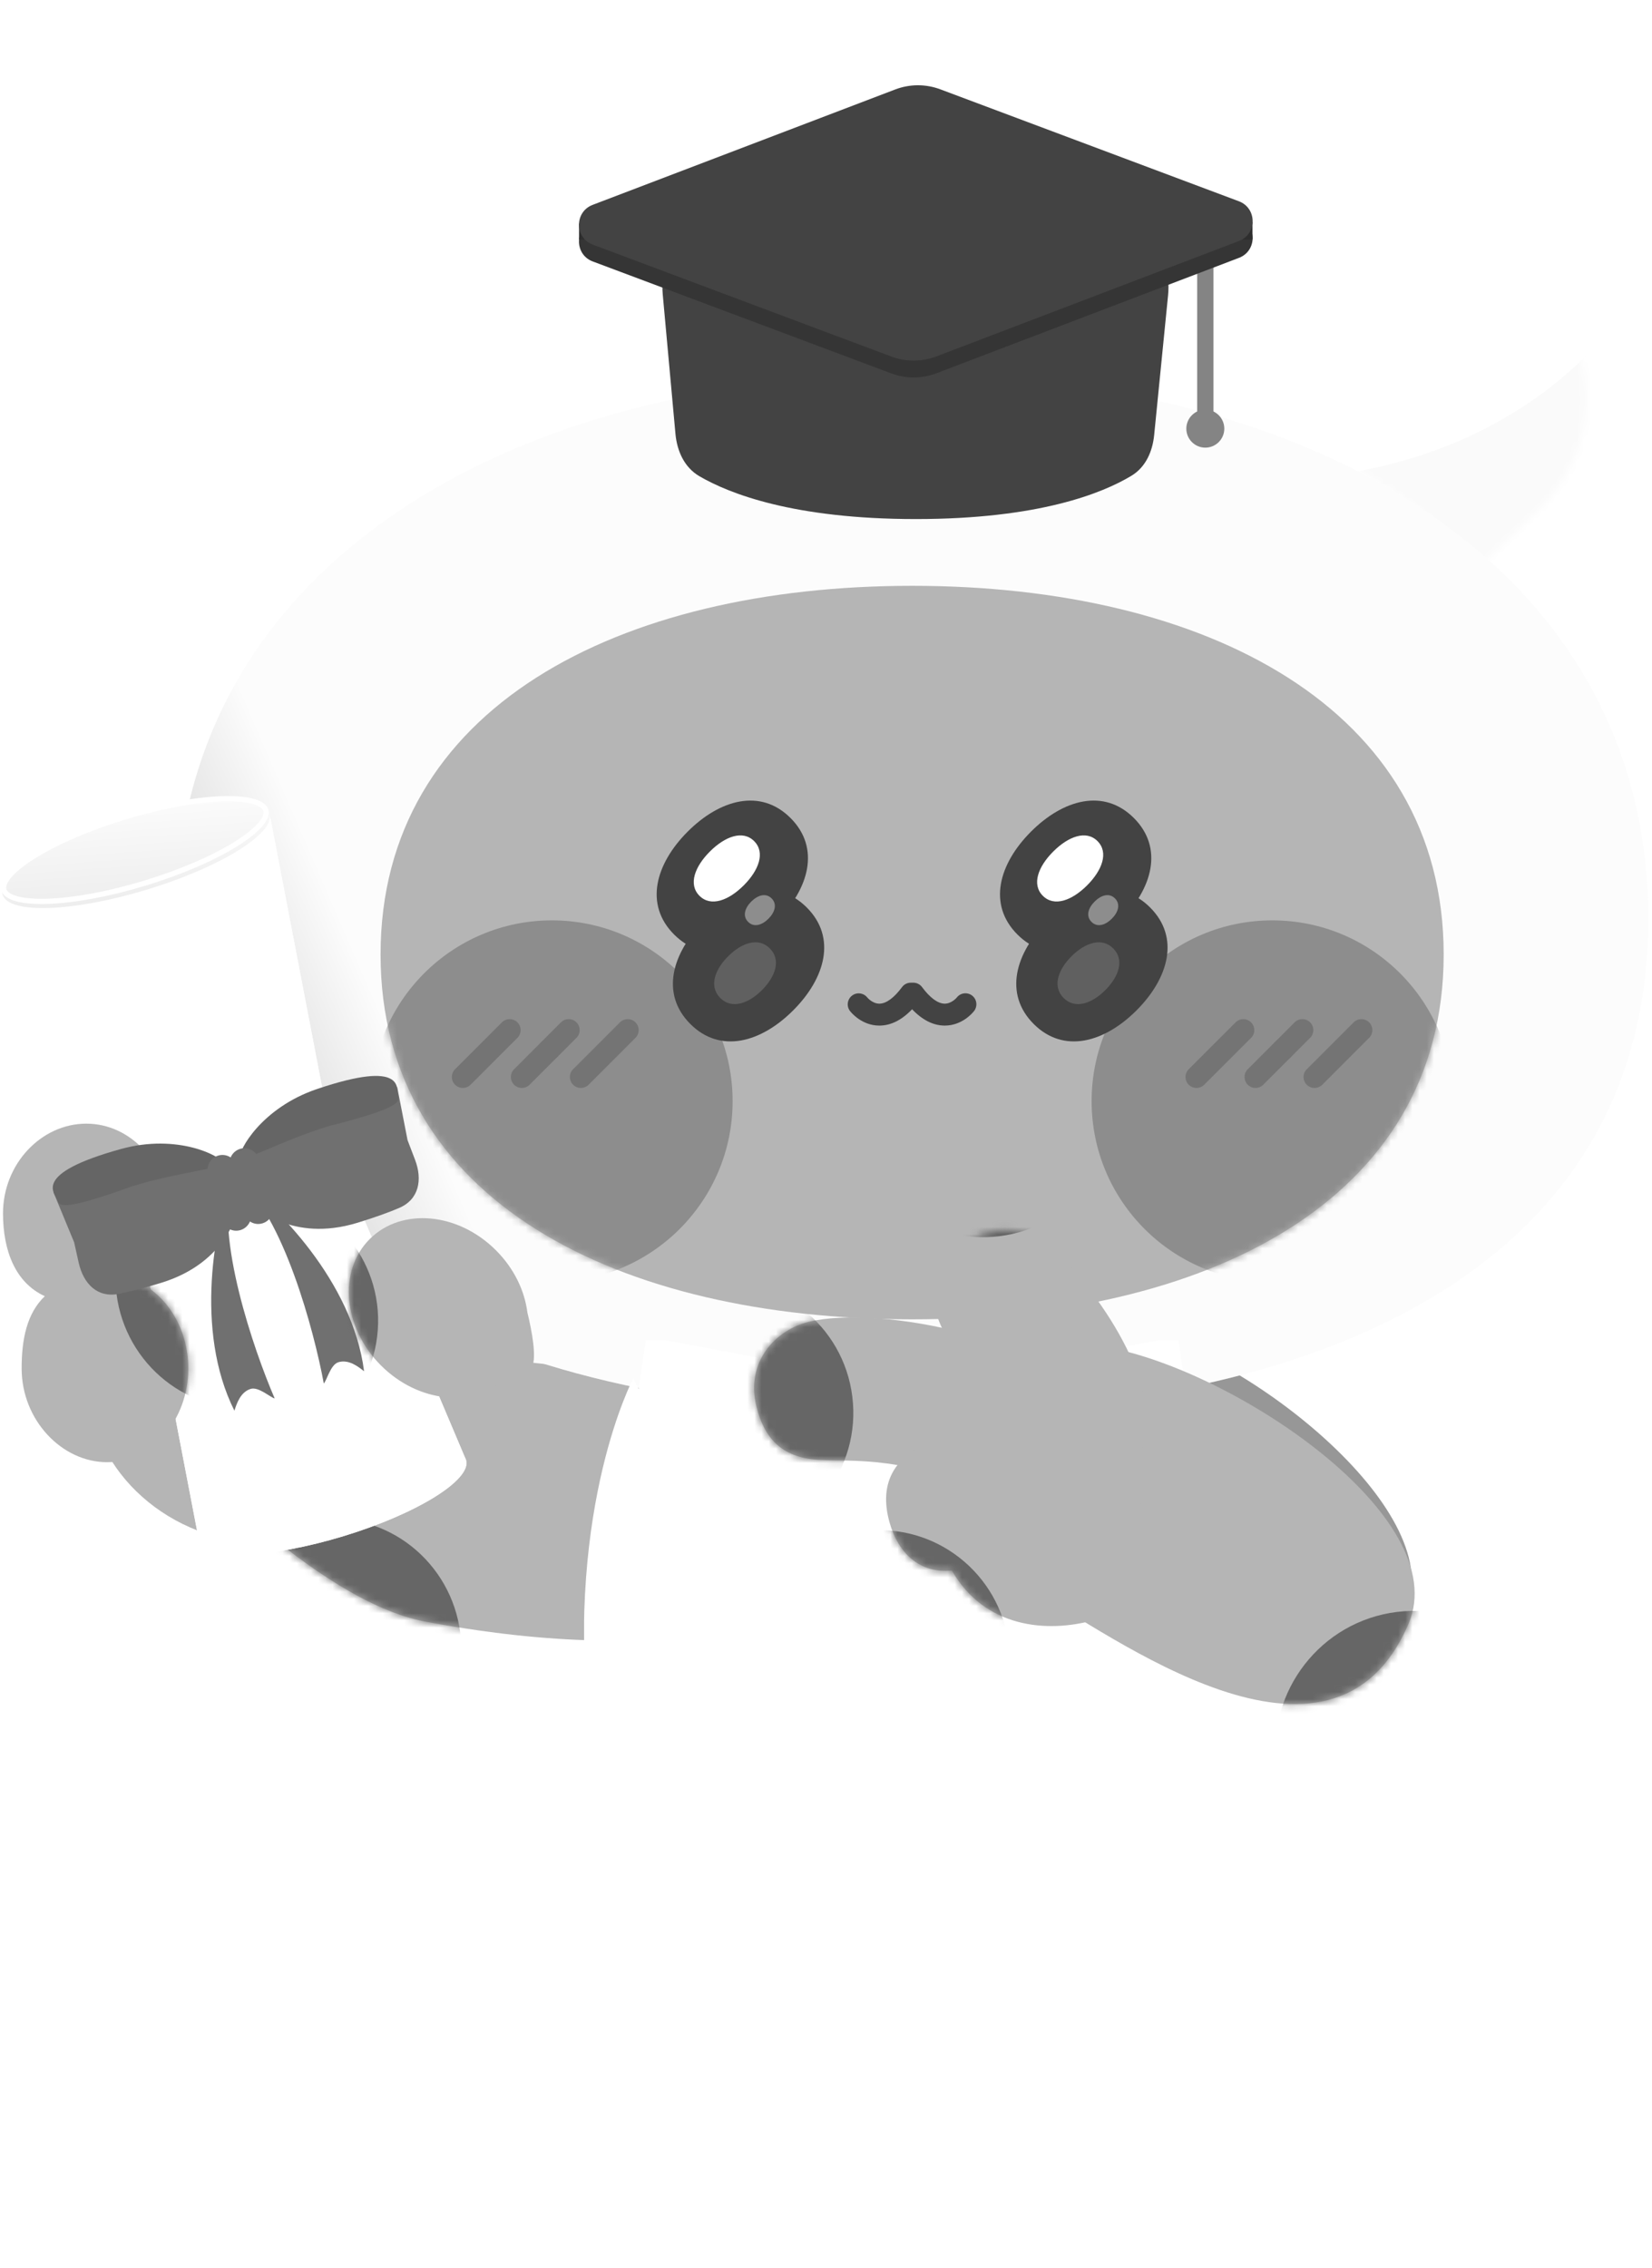 <svg width="231" height="317" viewBox="0 0 231 317" fill="none" xmlns="http://www.w3.org/2000/svg">
<path d="M196.231 225.904C203.445 212.527 176.413 190.719 160.13 186.243C119.171 174.983 136.36 209.847 147.727 217.357C156.782 223.34 184.065 248.463 196.231 225.904Z" fill="#979797"/>
<path d="M59.544 226.686C44.168 223.833 24.868 202.893 18.54 196.312L45.876 171.508L72.805 190.3L104.851 193.782L103.377 229.074C90.701 229.074 80.448 230.565 59.544 226.686Z" fill="#B5B5B5"/>
<mask id="mask0_604_11485" style="mask-type:alpha" maskUnits="userSpaceOnUse" x="18" y="171" width="87" height="59">
<path d="M59.544 226.686C44.168 223.833 24.868 202.893 18.54 196.312L45.876 171.508L72.805 190.3L104.851 193.782L103.377 229.074C90.701 229.074 80.448 230.565 59.544 226.686Z" fill="#946555"/>
</mask>
<g mask="url(#mask0_604_11485)">
<g filter="url(#filter0_f_604_11485)">
<path d="M44.08 248.683C54.046 249.923 63.125 242.803 64.358 232.779C65.591 222.755 58.511 213.624 48.545 212.384C38.579 211.144 29.5 218.264 28.267 228.288C27.034 238.311 34.114 247.443 44.08 248.683Z" fill="#666666"/>
</g>
</g>
<path d="M215.72 40.865C208.34 33.19 196.629 32.197 188.125 38.029C187.54 28.091 180.061 19.587 169.822 18.079C159.991 16.634 150.745 22.093 146.992 30.798C144.671 21.234 135.971 14.227 125.714 14.417C113.862 14.65 104.442 24.448 104.675 36.3L105.218 63.873C105.448 75.581 115.012 84.915 126.671 84.915C126.815 84.915 126.959 84.915 127.103 84.912C133.865 84.78 139.832 81.53 143.671 76.562C146.753 82.428 152.496 86.795 159.552 87.834C160.613 87.991 161.665 88.064 162.705 88.064C162.947 88.064 163.189 88.055 163.431 88.049C163.882 88.629 164.37 89.19 164.888 89.729C169.101 94.114 174.728 96.319 180.364 96.319C186 96.319 191.075 94.329 195.237 90.327L215.116 71.214C223.663 62.999 223.929 49.409 215.714 40.862L215.72 40.865Z" fill="white"/>
<mask id="mask1_604_11485" style="mask-type:luminance" maskUnits="userSpaceOnUse" x="104" y="14" width="118" height="65">
<path d="M207.103 78.991L215.192 71.214C223.738 62.999 224.005 49.409 215.79 40.862C208.409 33.187 196.698 32.194 188.195 38.026C187.609 28.088 180.13 19.584 169.891 18.076C160.06 16.631 150.815 22.09 147.061 30.795C144.74 21.234 136.041 14.227 125.783 14.417C113.932 14.65 104.511 24.448 104.744 36.3L105.027 50.595C110.828 49.976 116.796 49.663 122.889 49.663C157.699 49.663 188.474 59.871 207.103 78.991Z" fill="white"/>
</mask>
<g mask="url(#mask1_604_11485)">
<path d="M103.695 19.885C112.008 62.466 187.789 85.924 223.228 48.271L228.506 91.57L80.884 71.104L103.695 19.885Z" fill="#FAFAFA"/>
</g>
<path d="M230.481 128.433C230.481 177.242 184.392 197.569 127.54 197.569C70.688 197.569 24.6 177.242 24.6 128.433C24.6 79.624 70.688 52.403 127.54 52.403C184.392 52.403 230.481 79.624 230.481 128.433Z" fill="white"/>
<path d="M230.481 128.433C230.481 177.242 184.392 197.569 127.54 197.569C70.688 197.569 24.6 177.242 24.6 128.433C24.6 79.624 70.688 52.403 127.54 52.403C184.392 52.403 230.481 79.624 230.481 128.433Z" fill="url(#paint0_linear_604_11485)" fill-opacity="0.2"/>
<path d="M201.87 133.42C201.87 167.893 168.593 184.418 127.543 184.418C86.492 184.418 53.215 167.893 53.215 133.42C53.215 98.947 86.492 81.885 127.543 81.885C168.593 81.885 201.87 98.944 201.87 133.42Z" fill="#B5B5B5"/>
<mask id="mask2_604_11485" style="mask-type:luminance" maskUnits="userSpaceOnUse" x="53" y="81" width="149" height="104">
<path d="M201.87 133.421C201.87 167.894 168.593 184.419 127.543 184.419C86.492 184.419 53.215 167.894 53.215 133.421C53.215 98.948 86.492 81.886 127.543 81.886C168.593 81.886 201.87 98.944 201.87 133.421Z" fill="white"/>
</mask>
<g mask="url(#mask2_604_11485)">
<path d="M77.175 179.185C91.13 179.185 102.442 167.872 102.442 153.917C102.442 139.963 91.13 128.65 77.175 128.65C63.22 128.65 51.907 139.963 51.907 153.917C51.907 167.872 63.22 179.185 77.175 179.185Z" fill="#8D8D8D"/>
<path d="M177.908 179.185C191.863 179.185 203.176 167.872 203.176 153.917C203.176 139.962 191.863 128.65 177.908 128.65C163.953 128.65 152.641 139.962 152.641 153.917C152.641 167.872 163.953 179.185 177.908 179.185Z" fill="#8D8D8D"/>
</g>
<path d="M108.639 128.725C104.144 133.221 98.45 134.818 94.258 130.626C90.066 126.435 91.663 120.743 96.159 116.245C100.654 111.749 106.349 110.152 110.541 114.344C114.732 118.535 113.135 124.227 108.639 128.725Z" fill="#434343"/>
<path d="M110.911 141.232C106.415 145.728 100.721 147.325 96.529 143.134C92.337 138.942 93.935 133.25 98.43 128.752C102.926 124.257 108.62 122.659 112.812 126.851C117.004 131.043 115.406 136.734 110.911 141.232Z" fill="#434343"/>
<path d="M103.995 123.761C101.885 125.871 99.395 126.806 97.807 125.217C96.218 123.629 97.151 121.139 99.263 119.029C101.373 116.92 103.863 115.984 105.452 117.573C107.04 119.161 106.108 121.651 103.995 123.761Z" fill="white"/>
<path opacity="0.2" d="M106.547 138.402C104.634 140.316 102.303 141.092 100.715 139.503C99.126 137.915 99.902 135.584 101.816 133.671C103.729 131.757 106.059 130.981 107.648 132.57C109.236 134.158 108.46 136.489 106.547 138.402Z" fill="#D3D3D3"/>
<path d="M107.453 128.422C106.545 129.33 105.416 129.67 104.61 128.863C103.803 128.057 104.144 126.925 105.051 126.021C105.959 125.116 107.088 124.773 107.894 125.579C108.701 126.386 108.36 127.517 107.453 128.422Z" fill="#8D8D8D"/>
<path d="M156.648 128.725C152.153 133.22 146.458 134.818 142.266 130.626C138.075 126.434 139.672 120.743 144.168 116.244C148.663 111.746 154.357 110.151 158.549 114.343C162.741 118.535 161.144 124.226 156.648 128.725Z" fill="#434343"/>
<path d="M158.922 141.232C154.426 145.727 148.732 147.325 144.54 143.133C140.348 138.941 141.946 133.25 146.441 128.751C150.937 124.256 156.631 122.658 160.823 126.85C165.015 131.042 163.417 136.733 158.922 141.232Z" fill="#434343"/>
<path d="M152.008 123.76C149.898 125.87 147.408 126.805 145.82 125.216C144.231 123.628 145.163 121.138 147.276 119.028C149.386 116.919 151.876 115.983 153.464 117.572C155.053 119.16 154.12 121.65 152.008 123.76Z" fill="white"/>
<path opacity="0.2" d="M154.559 138.402C152.645 140.315 150.315 141.091 148.726 139.503C147.138 137.914 147.914 135.584 149.827 133.67C151.741 131.757 154.071 130.981 155.66 132.569C157.248 134.158 156.472 136.488 154.559 138.402Z" fill="#D3D3D3"/>
<path d="M155.464 128.421C154.557 129.329 153.428 129.669 152.622 128.863C151.815 128.056 152.156 126.925 153.063 126.02C153.971 125.113 155.099 124.772 155.906 125.579C156.712 126.385 156.372 127.517 155.464 128.421Z" fill="#8D8D8D"/>
<path d="M132.119 143.359C132.101 143.359 132.086 143.359 132.067 143.359C130.488 143.344 128.97 142.577 127.538 141.075C126.106 142.577 124.588 143.344 123.009 143.359C122.994 143.359 122.975 143.359 122.957 143.359C120.507 143.359 119.022 141.535 118.86 141.326C118.342 140.658 118.464 139.695 119.133 139.173C119.798 138.658 120.755 138.775 121.273 139.434C121.307 139.474 122.003 140.293 122.96 140.293C122.972 140.293 122.984 140.293 122.997 140.293C123.941 140.271 125.024 139.471 126.13 137.981C126.419 137.591 126.876 137.361 127.36 137.361H127.704C128.188 137.361 128.645 137.591 128.933 137.981C130.04 139.471 131.123 140.271 132.067 140.293C132.079 140.293 132.092 140.293 132.104 140.293C133.079 140.293 133.784 139.443 133.79 139.434C134.309 138.766 135.269 138.649 135.937 139.167C136.605 139.685 136.722 140.654 136.204 141.326C136.041 141.535 134.557 143.359 132.107 143.359H132.119Z" fill="#434343"/>
<path d="M167.304 152.076C166.912 152.076 166.519 151.926 166.219 151.628C165.621 151.03 165.621 150.058 166.219 149.46L172.772 142.907C173.37 142.309 174.342 142.309 174.94 142.907C175.538 143.505 175.538 144.477 174.94 145.075L168.387 151.628C168.086 151.929 167.694 152.076 167.301 152.076H167.304Z" fill="#747474"/>
<path d="M175.558 152.076C175.166 152.076 174.773 151.925 174.473 151.628C173.875 151.03 173.875 150.058 174.473 149.46L178.272 145.661C178.87 145.063 179.842 145.063 180.44 145.661C181.038 146.259 181.038 147.231 180.44 147.829L176.641 151.628C176.34 151.928 175.948 152.076 175.555 152.076H175.558Z" fill="#747474"/>
<path d="M179.357 148.277C178.965 148.277 178.572 148.127 178.272 147.83C177.674 147.232 177.674 146.26 178.272 145.662L181.028 142.905C181.626 142.307 182.598 142.307 183.196 142.905C183.794 143.503 183.794 144.475 183.196 145.073L180.44 147.83C180.139 148.13 179.747 148.277 179.354 148.277H179.357Z" fill="#747474"/>
<path d="M183.81 152.076C183.418 152.076 183.025 151.926 182.725 151.628C182.127 151.03 182.127 150.058 182.725 149.46L189.278 142.907C189.876 142.309 190.848 142.309 191.446 142.907C192.044 143.505 192.044 144.477 191.446 145.075L184.893 151.628C184.592 151.929 184.2 152.076 183.807 152.076H183.81Z" fill="#747474"/>
<path d="M64.716 152.076C64.323 152.076 63.931 151.926 63.63 151.628C63.032 151.03 63.032 150.058 63.63 149.46L70.183 142.907C70.781 142.309 71.753 142.309 72.351 142.907C72.949 143.505 72.949 144.477 72.351 145.075L65.798 151.628C65.498 151.929 65.105 152.076 64.713 152.076H64.716Z" fill="#747474"/>
<path d="M72.971 152.076C72.578 152.076 72.186 151.926 71.885 151.628C71.287 151.03 71.287 150.058 71.885 149.46L75.684 145.661C76.282 145.063 77.254 145.063 77.852 145.661C78.45 146.259 78.45 147.231 77.852 147.829L74.053 151.628C73.752 151.929 73.36 152.076 72.968 152.076H72.971Z" fill="#747474"/>
<path d="M76.766 148.277C76.374 148.277 75.981 148.127 75.681 147.83C75.083 147.232 75.083 146.26 75.681 145.662L78.438 142.905C79.036 142.307 80.008 142.307 80.606 142.905C81.204 143.503 81.204 144.475 80.606 145.073L77.849 147.83C77.548 148.13 77.156 148.277 76.763 148.277H76.766Z" fill="#747474"/>
<path d="M81.222 152.076C80.829 152.076 80.436 151.926 80.136 151.628C79.538 151.03 79.538 150.058 80.136 149.46L86.689 142.907C87.287 142.309 88.259 142.309 88.857 142.907C89.455 143.505 89.455 144.477 88.857 145.075L82.304 151.628C82.003 151.929 81.611 152.076 81.218 152.076H81.222Z" fill="#747474"/>
<g clip-path="url(#clip0_604_11485)">
<path d="M166.539 192.682C166.539 192.682 166.27 193.206 165.791 194.157L164.706 186.849L127.543 193.804L90.381 186.849L89.296 194.157C88.817 193.206 88.547 192.682 88.547 192.682C88.547 192.682 79.192 210.315 82.267 240.975C82.573 244.027 100.492 279.925 104.495 260.977C106.781 267.765 98.873 247.327 106.583 250.11C115.415 253.299 109.638 257.651 109.362 250.11L127.543 263.98L145.724 250.11C145.448 257.651 149.949 256.333 158.781 253.147C189.326 242.12 166.539 192.682 166.539 192.682Z" fill="white"/>
</g>
<ellipse cx="35.694" cy="194.702" rx="20.83" ry="23.511" transform="rotate(-73.96 35.694 194.702)" fill="#B5B5B5"/>
<path fill-rule="evenodd" clip-rule="evenodd" d="M37.689 113.711L0.361 125.06L18.881 168.793L27.782 215.141C27.791 215.24 27.809 215.337 27.838 215.432L27.838 215.433L27.838 215.433C27.838 215.433 27.838 215.433 27.838 215.433C28.673 218.18 37.706 217.865 48.014 214.732C58.322 211.598 66.001 206.831 65.166 204.084C65.137 203.988 65.098 203.896 65.049 203.808L46.647 160.351L37.689 113.711Z" fill="white"/>
<path fill-rule="evenodd" clip-rule="evenodd" d="M37.689 113.711L0.361 125.06L18.881 168.793L27.782 215.141C27.791 215.24 27.809 215.337 27.838 215.432L27.838 215.433L27.838 215.433C27.838 215.433 27.838 215.433 27.838 215.433C28.673 218.18 37.706 217.865 48.014 214.732C58.322 211.598 66.001 206.831 65.166 204.084C65.137 203.988 65.098 203.896 65.049 203.808L46.647 160.351L37.689 113.711Z" fill="url(#paint1_linear_604_11485)"/>
<path d="M32.779 197.188C27.112 185.908 30.107 170.789 32.45 165.059C30.061 172.813 35.427 188.568 38.409 195.476C37.815 195.349 36.16 193.805 35.059 194.14C33.654 194.567 33.109 196.132 32.779 197.188Z" fill="#707070"/>
<path d="M50.907 191.676C49.337 179.151 38.433 168.258 33.297 164.802C39.598 169.914 43.909 185.989 45.277 193.388C45.7 192.952 46.215 190.748 47.316 190.413C48.721 189.986 50.046 190.983 50.907 191.676Z" fill="#707070"/>
<mask id="mask3_604_11485" style="mask-type:alpha" maskUnits="userSpaceOnUse" x="33" y="164" width="18" height="30">
<path d="M50.907 191.676C49.337 179.15 38.433 168.258 33.297 164.802C39.598 169.914 43.909 185.989 45.277 193.388C45.7 192.952 46.215 190.748 47.316 190.413C48.721 189.986 50.046 190.982 50.907 191.676Z" fill="#FC5C5C"/>
</mask>
<g mask="url(#mask3_604_11485)">
<g filter="url(#filter1_f_604_11485)">
<ellipse cx="50.695" cy="208.486" rx="20.644" ry="12.194" transform="rotate(-16.911 50.695 208.486)" fill="white"/>
</g>
</g>
<mask id="mask4_604_11485" style="mask-type:alpha" maskUnits="userSpaceOnUse" x="29" y="165" width="10" height="33">
<path d="M32.78 197.187C27.113 185.907 30.108 170.789 32.452 165.059C30.062 172.813 35.428 188.567 38.41 195.475C37.816 195.349 36.161 193.804 35.06 194.139C33.655 194.566 33.11 196.132 32.78 197.187Z" fill="#FC5C5C"/>
</mask>
<g mask="url(#mask4_604_11485)">
<g filter="url(#filter2_f_604_11485)">
<ellipse cx="20.644" cy="12.194" rx="20.644" ry="12.194" transform="matrix(-0.957 0.291 0.291 0.957 58.517 193.361)" fill="white"/>
</g>
</g>
<ellipse cx="19.026" cy="119.385" rx="19.508" ry="5.197" transform="rotate(-16.911 19.026 119.385)" fill="url(#paint2_linear_604_11485)"/>
<path d="M37.172 113.253C37.324 113.751 37.111 114.43 36.367 115.289C35.638 116.132 34.469 117.06 32.931 118.015C29.861 119.92 25.396 121.884 20.263 123.445C15.13 125.005 10.328 125.859 6.716 125.985C4.908 126.048 3.42 125.927 2.345 125.633C1.249 125.334 0.694 124.887 0.543 124.39C0.391 123.892 0.604 123.212 1.348 122.353C2.077 121.511 3.246 120.582 4.784 119.628C7.854 117.722 12.319 115.758 17.452 114.198C22.584 112.637 27.387 111.783 30.999 111.657C32.807 111.595 34.295 111.715 35.37 112.009C36.466 112.309 37.021 112.755 37.172 113.253Z" stroke="white" stroke-width="0.73"/>
<mask id="mask5_604_11485" style="mask-type:alpha" maskUnits="userSpaceOnUse" x="27" y="202" width="39" height="16">
<path d="M65.168 204.085C66.003 206.831 58.324 211.598 48.016 214.732C37.708 217.866 28.675 218.18 27.84 215.434C27.005 212.688 34.684 207.921 44.992 204.787C55.3 201.653 64.333 201.339 65.168 204.085Z" fill="#FFF5E9"/>
</mask>
<g mask="url(#mask5_604_11485)">
</g>
<mask id="mask6_604_11485" style="mask-type:alpha" maskUnits="userSpaceOnUse" x="12" y="155" width="41" height="20">
<rect x="12.921" y="166.367" width="39.015" height="8.859" transform="rotate(-16.911 12.921 166.367)" fill="#E74747"/>
</mask>
<g mask="url(#mask6_604_11485)">
<g filter="url(#filter3_f_604_11485)">
<ellipse cx="28.697" cy="151.191" rx="11.985" ry="7.079" transform="rotate(-16.911 28.697 151.191)" fill="#FFBB00"/>
</g>
</g>
<path fill-rule="evenodd" clip-rule="evenodd" d="M19.375 179.208C21.86 176.909 23.441 173.459 23.441 169.603C23.441 162.68 18.348 157.067 12.065 157.067C5.783 157.067 0.421 162.68 0.421 169.603C0.421 174.824 2.147 179.3 6.266 181.185C3.744 183.588 3.026 187.22 3.026 191.284C3.026 198.52 8.67 204.386 14.953 204.386C21.235 204.386 26.328 198.52 26.328 191.284C26.328 185.854 23.461 181.196 19.375 179.208Z" fill="#B5B5B5"/>
<path fill-rule="evenodd" clip-rule="evenodd" d="M73.744 183.457C73.361 180.416 71.883 177.31 69.368 174.787C64.065 169.467 56.16 168.751 51.71 173.186C47.261 177.621 47.952 185.529 53.255 190.849C58.455 196.066 66.16 196.855 70.652 192.699C72.292 192.617 73.959 192.186 74.447 190.965C74.999 189.586 74.43 186.27 73.744 183.457Z" fill="#B5B5B5"/>
<mask id="mask7_604_11485" style="mask-type:alpha" maskUnits="userSpaceOnUse" x="48" y="170" width="27" height="26">
<path fill-rule="evenodd" clip-rule="evenodd" d="M73.744 183.457C73.361 180.416 71.883 177.31 69.368 174.787C64.065 169.467 56.16 168.751 51.71 173.186C47.261 177.621 47.952 185.529 53.255 190.849C58.455 196.066 66.16 196.855 70.652 192.699C72.292 192.617 73.959 192.186 74.447 190.965C74.999 189.586 74.43 186.27 73.744 183.457Z" fill="#946555"/>
</mask>
<g mask="url(#mask7_604_11485)">
<g filter="url(#filter4_f_604_11485)">
<path d="M32.444 202.669C42.416 203.902 51.5 196.819 52.734 186.846C53.968 176.874 46.884 167.79 36.912 166.556C26.939 165.322 17.855 172.406 16.622 182.378C15.388 192.351 22.471 201.435 32.444 202.669Z" fill="#666666"/>
</g>
</g>
<mask id="mask8_604_11485" style="mask-type:alpha" maskUnits="userSpaceOnUse" x="0" y="157" width="27" height="48">
<path fill-rule="evenodd" clip-rule="evenodd" d="M19.375 179.208C21.86 176.909 23.441 173.459 23.441 169.603C23.441 162.68 18.348 157.067 12.065 157.067C5.783 157.067 0.421 162.68 0.421 169.603C0.421 174.824 2.147 179.3 6.266 181.185C3.744 183.588 3.026 187.22 3.026 191.284C3.026 198.52 8.67 204.386 14.953 204.386C21.235 204.386 26.328 198.52 26.328 191.284C26.328 185.854 23.461 181.196 19.375 179.208Z" fill="#946555"/>
</mask>
<g mask="url(#mask8_604_11485)">
<g filter="url(#filter5_f_604_11485)">
<path d="M32.108 196.748C42.075 197.988 51.153 190.867 52.386 180.844C53.619 170.82 46.54 161.689 36.574 160.449C26.608 159.209 17.529 166.329 16.296 176.353C15.063 186.376 22.142 195.507 32.108 196.748Z" fill="#666666"/>
</g>
</g>
<rect x="167.399" y="34.641" width="2.281" height="23.911" fill="#848484"/>
<path d="M94.448 60.632L92.673 41.175C92.07 34.568 97.271 28.87 103.905 28.87H152.109C158.78 28.87 163.993 34.629 163.333 41.267L161.387 60.811C161.157 63.12 160.194 65.307 158.207 66.505C154.178 68.933 145.281 72.555 128.058 72.555C110.978 72.555 101.959 68.993 97.795 66.566C95.696 65.342 94.669 63.052 94.448 60.632Z" fill="#434343"/>
<path d="M125.184 14.859C127.212 14.086 129.453 14.08 131.485 14.842L173.229 30.488C175.791 31.449 175.802 35.069 173.245 36.044L130.933 52.177C128.905 52.95 126.664 52.957 124.632 52.195L82.887 36.548C80.325 35.588 80.315 31.967 82.872 30.992L125.184 14.859Z" fill="#353535"/>
<path d="M174.414 31.041L174.414 33.479" stroke="#2E2E2E" stroke-width="1.44"/>
<path d="M81.69 31.251L81.69 33.479" stroke="#2E2E2E" stroke-width="1.44"/>
<path d="M125.184 12.503C127.212 11.73 129.453 11.724 131.485 12.486L173.229 28.132C175.791 29.093 175.802 32.713 173.245 33.688L130.933 49.821C128.905 50.594 126.664 50.601 124.632 49.839L82.887 34.192C80.325 33.232 80.315 29.611 82.872 28.636L125.184 12.503Z" fill="#434343"/>
<circle cx="2.655" cy="2.655" r="2.655" transform="matrix(1 0 0 -1 165.885 62.572)" fill="#848484"/>
<path d="M7.476 166.667L17.383 162.194L31.146 162.507L33.175 169.246C33.175 169.246 31.838 176.461 22.54 179.315C19.988 180.098 18.044 180.579 16.567 180.865C13.61 181.438 11.662 179.442 11.003 176.5L10.365 173.65L7.476 166.667Z" fill="#707070"/>
<path d="M31.123 162.495C31.384 163.361 25.373 163.707 18.469 165.824C8.494 169.433 8.262 168.554 8.001 167.688C7.74 166.821 4.291 164.103 16.898 160.613C24.877 158.405 30.862 161.628 31.123 162.495Z" fill="#656565"/>
<path d="M55.538 151.946L44.841 153.797L33.58 161.789L35.609 168.527C35.609 168.527 40.699 173.77 49.998 170.917C52.549 170.134 54.429 169.441 55.815 168.849C58.587 167.663 59.105 164.911 58.03 162.097L56.988 159.371L55.538 151.946Z" fill="#707070"/>
<path d="M33.575 161.765C33.836 162.631 39.02 159.544 45.925 157.427C56.204 154.826 55.911 153.966 55.65 153.1C55.389 152.233 56.753 148.039 44.354 152.217C36.506 154.861 33.313 160.898 33.575 161.765Z" fill="#656565"/>
<path fill-rule="evenodd" clip-rule="evenodd" d="M30.495 161.534C29.394 161.871 28.771 163.041 29.105 164.146L31.035 170.549C31.369 171.655 32.532 172.277 33.633 171.94C34.252 171.75 34.719 171.297 34.952 170.741C35.451 171.073 36.089 171.187 36.708 170.997C37.81 170.659 38.433 169.49 38.099 168.384L36.168 161.981C35.835 160.875 34.672 160.253 33.57 160.591C32.952 160.781 32.484 161.233 32.252 161.789C32.174 161.737 32.092 161.691 32.008 161.65C31.553 161.43 31.017 161.374 30.495 161.534Z" fill="#707070"/>
<mask id="mask9_604_11485" style="mask-type:alpha" maskUnits="userSpaceOnUse" x="29" y="160" width="10" height="13">
<path fill-rule="evenodd" clip-rule="evenodd" d="M30.498 161.536C29.396 161.874 28.773 163.044 29.106 164.149L31.034 170.55C31.367 171.655 32.53 172.276 33.632 171.938C34.251 171.748 34.719 171.295 34.952 170.739C35.451 171.071 36.09 171.184 36.709 170.994C37.811 170.656 38.435 169.486 38.102 168.381L36.174 161.98C35.841 160.875 34.678 160.253 33.576 160.592C32.956 160.782 32.488 161.235 32.256 161.791C32.178 161.739 32.096 161.693 32.012 161.652C31.557 161.432 31.021 161.376 30.498 161.536Z" fill="#F57045"/>
</mask>
<g mask="url(#mask9_604_11485)">
<g filter="url(#filter6_f_604_11485)">
<ellipse cx="20.669" cy="12.219" rx="20.669" ry="12.219" transform="matrix(0.956 -0.293 0.288 0.957 16.544 181.223)" fill="white"/>
</g>
</g>
<path d="M196.957 226.966C203.332 212.08 172.556 191.528 154.849 188.338C110.306 180.313 131.886 215.663 144.668 222.544C154.849 228.025 186.208 252.07 196.957 226.966Z" fill="#B5B5B5"/>
<mask id="mask10_604_11485" style="mask-type:alpha" maskUnits="userSpaceOnUse" x="128" y="187" width="70" height="52">
<path d="M196.957 226.966C203.332 212.08 172.556 191.528 154.849 188.338C110.306 180.313 131.886 215.663 144.668 222.544C154.849 228.025 186.208 252.07 196.957 226.966Z" fill="#946555"/>
</mask>
<g mask="url(#mask10_604_11485)">
<g filter="url(#filter7_f_604_11485)">
<path d="M200.072 263.997C189.453 265.319 179.78 257.732 178.466 247.052C177.152 236.372 184.695 226.643 195.314 225.322C205.933 224 215.606 231.587 216.92 242.267C218.234 252.947 210.691 262.676 200.072 263.997Z" fill="#666666"/>
</g>
</g>
<path fill-rule="evenodd" clip-rule="evenodd" d="M141.404 201.663C139.698 186.426 134.28 190.593 131.924 186.045C129.567 181.496 130.657 178.034 133.862 174.829C138.505 170.186 144.504 171.707 147.709 174.912C155.151 182.355 164.129 196.59 158.745 204.395C157.566 208.25 155.568 211.418 153.517 213.727C152.49 214.884 151.357 215.929 150.171 216.777C149.188 217.479 147.421 218.592 145.18 218.965C140.708 219.708 136.48 216.686 135.737 212.215C134.725 206.131 138.411 207.235 141.404 201.663Z" fill="#B5B5B5"/>
<mask id="mask11_604_11485" style="mask-type:luminance" maskUnits="userSpaceOnUse" x="130" y="171" width="31" height="49">
<path fill-rule="evenodd" clip-rule="evenodd" d="M141.403 201.663C139.697 186.426 134.279 190.593 131.923 186.044C129.567 181.496 130.656 178.034 133.862 174.829C138.504 170.186 144.503 171.707 147.708 174.912C155.15 182.355 164.128 196.59 158.744 204.395C157.565 208.25 155.567 211.418 153.516 213.727C152.489 214.883 151.356 215.929 150.17 216.776C149.187 217.479 147.42 218.591 145.179 218.964C140.707 219.708 136.479 216.686 135.736 212.215C134.724 206.131 138.41 207.235 141.403 201.663Z" fill="white"/>
</mask>
<g mask="url(#mask11_604_11485)">
<g filter="url(#filter8_f_604_11485)">
<path d="M139.78 172.796C129.814 174.037 120.735 166.916 119.502 156.893C118.269 146.869 125.349 137.738 135.315 136.498C145.281 135.258 154.36 142.378 155.593 152.402C156.826 162.425 149.747 171.556 139.78 172.796Z" fill="#666666"/>
</g>
</g>
<path fill-rule="evenodd" clip-rule="evenodd" d="M140.269 209.639C126.345 203.22 119.481 204.39 114.369 204.055C109.257 203.719 106.858 200.996 105.772 196.595C104.199 190.22 108.603 185.873 113.004 184.787C123.223 182.266 147.679 187.566 151.575 196.21C154.265 199.212 155.943 202.561 156.859 205.51C157.317 206.987 157.626 208.498 157.738 209.951C157.831 211.156 157.869 213.244 157.029 215.355C155.354 219.567 150.581 221.623 146.369 219.947C140.638 217.666 143.49 215.082 140.269 209.639Z" fill="#B5B5B5"/>
<mask id="mask12_604_11485" style="mask-type:luminance" maskUnits="userSpaceOnUse" x="105" y="184" width="53" height="37">
<path fill-rule="evenodd" clip-rule="evenodd" d="M140.269 209.639C126.345 203.22 119.481 204.39 114.369 204.055C109.257 203.719 106.858 200.996 105.772 196.595C104.199 190.22 108.603 185.873 113.004 184.787C123.223 182.266 147.679 187.566 151.575 196.21C154.265 199.212 155.943 202.561 156.859 205.51C157.317 206.987 157.626 208.498 157.738 209.951C157.831 211.156 157.869 213.244 157.029 215.355C155.354 219.567 150.581 221.623 146.369 219.947C140.638 217.666 143.49 215.082 140.269 209.639Z" fill="white"/>
</mask>
<g mask="url(#mask12_604_11485)">
<g filter="url(#filter9_f_604_11485)">
<path d="M103.369 215.635C93.403 216.875 84.324 209.754 83.091 199.731C81.858 189.707 88.938 180.576 98.904 179.336C108.87 178.096 117.949 185.216 119.182 195.24C120.415 205.263 113.335 214.394 103.369 215.635Z" fill="#666666"/>
</g>
</g>
<path fill-rule="evenodd" clip-rule="evenodd" d="M152.972 226.46C160.614 224.32 161.253 215.779 158.754 206.856C156.256 197.933 148.035 192.434 140.392 194.574C137.119 195.491 134.483 197.66 132.735 200.542C124.756 202.837 122.867 207.384 124.383 212.798C125.554 216.978 128.478 219.978 133.104 219.534C137.744 227.6 146.466 228.282 152.972 226.46Z" fill="#B5B5B5"/>
<mask id="mask13_604_11485" style="mask-type:alpha" maskUnits="userSpaceOnUse" x="123" y="194" width="38" height="34">
<path fill-rule="evenodd" clip-rule="evenodd" d="M152.972 226.46C160.614 224.32 161.253 215.779 158.754 206.856C156.256 197.933 148.035 192.434 140.392 194.574C137.119 195.491 134.483 197.66 132.735 200.542C124.756 202.837 122.867 207.384 124.383 212.798C125.554 216.978 128.478 219.978 133.104 219.534C137.744 227.6 146.466 228.282 152.972 226.46Z" fill="#946555"/>
</mask>
<g mask="url(#mask13_604_11485)">
<g filter="url(#filter10_f_604_11485)">
<path d="M125.247 250.331C115.281 251.571 106.202 244.45 104.969 234.427C103.736 224.403 110.816 215.272 120.782 214.032C130.748 212.792 139.827 219.912 141.06 229.936C142.293 239.959 135.213 249.09 125.247 250.331Z" fill="#666666"/>
</g>
</g>
<defs>
<filter id="filter0_f_604_11485" x="-12.184" y="171.931" width="116.994" height="117.204" filterUnits="userSpaceOnUse" color-interpolation-filters="sRGB">
<feFlood flood-opacity="0" result="BackgroundImageFix"/>
<feBlend mode="normal" in="SourceGraphic" in2="BackgroundImageFix" result="shape"/>
<feGaussianBlur stdDeviation="20.156" result="effect1_foregroundBlur_604_11485"/>
</filter>
<filter id="filter1_f_604_11485" x="13.018" y="177.756" width="75.354" height="61.46" filterUnits="userSpaceOnUse" color-interpolation-filters="sRGB">
<feFlood flood-opacity="0" result="BackgroundImageFix"/>
<feBlend mode="normal" in="SourceGraphic" in2="BackgroundImageFix" result="shape"/>
<feGaussianBlur stdDeviation="8.803" result="effect1_foregroundBlur_604_11485"/>
</filter>
<filter id="filter2_f_604_11485" x="4.635" y="180.302" width="75.354" height="61.46" filterUnits="userSpaceOnUse" color-interpolation-filters="sRGB">
<feFlood flood-opacity="0" result="BackgroundImageFix"/>
<feBlend mode="normal" in="SourceGraphic" in2="BackgroundImageFix" result="shape"/>
<feGaussianBlur stdDeviation="8.803" result="effect1_foregroundBlur_604_11485"/>
</filter>
<filter id="filter3_f_604_11485" x="6.824" y="133.35" width="43.748" height="35.682" filterUnits="userSpaceOnUse" color-interpolation-filters="sRGB">
<feFlood flood-opacity="0" result="BackgroundImageFix"/>
<feBlend mode="normal" in="SourceGraphic" in2="BackgroundImageFix" result="shape"/>
<feGaussianBlur stdDeviation="5.111" result="effect1_foregroundBlur_604_11485"/>
</filter>
<filter id="filter4_f_604_11485" x="-23.831" y="126.104" width="117.017" height="117.017" filterUnits="userSpaceOnUse" color-interpolation-filters="sRGB">
<feFlood flood-opacity="0" result="BackgroundImageFix"/>
<feBlend mode="normal" in="SourceGraphic" in2="BackgroundImageFix" result="shape"/>
<feGaussianBlur stdDeviation="20.156" result="effect1_foregroundBlur_604_11485"/>
</filter>
<filter id="filter5_f_604_11485" x="-24.156" y="119.996" width="116.994" height="117.204" filterUnits="userSpaceOnUse" color-interpolation-filters="sRGB">
<feFlood flood-opacity="0" result="BackgroundImageFix"/>
<feBlend mode="normal" in="SourceGraphic" in2="BackgroundImageFix" result="shape"/>
<feGaussianBlur stdDeviation="20.156" result="effect1_foregroundBlur_604_11485"/>
</filter>
<filter id="filter6_f_604_11485" x="2.147" y="156.073" width="75.362" height="61.572" filterUnits="userSpaceOnUse" color-interpolation-filters="sRGB">
<feFlood flood-opacity="0" result="BackgroundImageFix"/>
<feBlend mode="normal" in="SourceGraphic" in2="BackgroundImageFix" result="shape"/>
<feGaussianBlur stdDeviation="8.803" result="effect1_foregroundBlur_604_11485"/>
</filter>
<filter id="filter7_f_604_11485" x="135.365" y="182.22" width="124.655" height="124.879" filterUnits="userSpaceOnUse" color-interpolation-filters="sRGB">
<feFlood flood-opacity="0" result="BackgroundImageFix"/>
<feBlend mode="normal" in="SourceGraphic" in2="BackgroundImageFix" result="shape"/>
<feGaussianBlur stdDeviation="21.476" result="effect1_foregroundBlur_604_11485"/>
</filter>
<filter id="filter8_f_604_11485" x="79.051" y="96.045" width="116.994" height="117.204" filterUnits="userSpaceOnUse" color-interpolation-filters="sRGB">
<feFlood flood-opacity="0" result="BackgroundImageFix"/>
<feBlend mode="normal" in="SourceGraphic" in2="BackgroundImageFix" result="shape"/>
<feGaussianBlur stdDeviation="20.156" result="effect1_foregroundBlur_604_11485"/>
</filter>
<filter id="filter9_f_604_11485" x="42.64" y="138.883" width="116.994" height="117.204" filterUnits="userSpaceOnUse" color-interpolation-filters="sRGB">
<feFlood flood-opacity="0" result="BackgroundImageFix"/>
<feBlend mode="normal" in="SourceGraphic" in2="BackgroundImageFix" result="shape"/>
<feGaussianBlur stdDeviation="20.156" result="effect1_foregroundBlur_604_11485"/>
</filter>
<filter id="filter10_f_604_11485" x="64.518" y="173.579" width="116.994" height="117.204" filterUnits="userSpaceOnUse" color-interpolation-filters="sRGB">
<feFlood flood-opacity="0" result="BackgroundImageFix"/>
<feBlend mode="normal" in="SourceGraphic" in2="BackgroundImageFix" result="shape"/>
<feGaussianBlur stdDeviation="20.156" result="effect1_foregroundBlur_604_11485"/>
</filter>
<linearGradient id="paint0_linear_604_11485" x1="39.434" y1="109.702" x2="25.185" y2="115.859" gradientUnits="userSpaceOnUse">
<stop stop-color="#EFEFEF"/>
<stop offset="1" stop-color="#6D6D6D"/>
</linearGradient>
<linearGradient id="paint1_linear_604_11485" x1="24.901" y1="228.688" x2="89.477" y2="190.933" gradientUnits="userSpaceOnUse">
<stop stop-color="white"/>
<stop offset="1" stop-color="white"/>
</linearGradient>
<linearGradient id="paint2_linear_604_11485" x1="22.999" y1="126.52" x2="26.73" y2="110.133" gradientUnits="userSpaceOnUse">
<stop stop-color="#EEEEEE"/>
<stop offset="1" stop-color="white"/>
</linearGradient>
<clipPath id="clip0_604_11485">
<rect width="92.143" height="56.15" fill="white" transform="translate(81.673 187.314)"/>
</clipPath>
</defs>
</svg>
